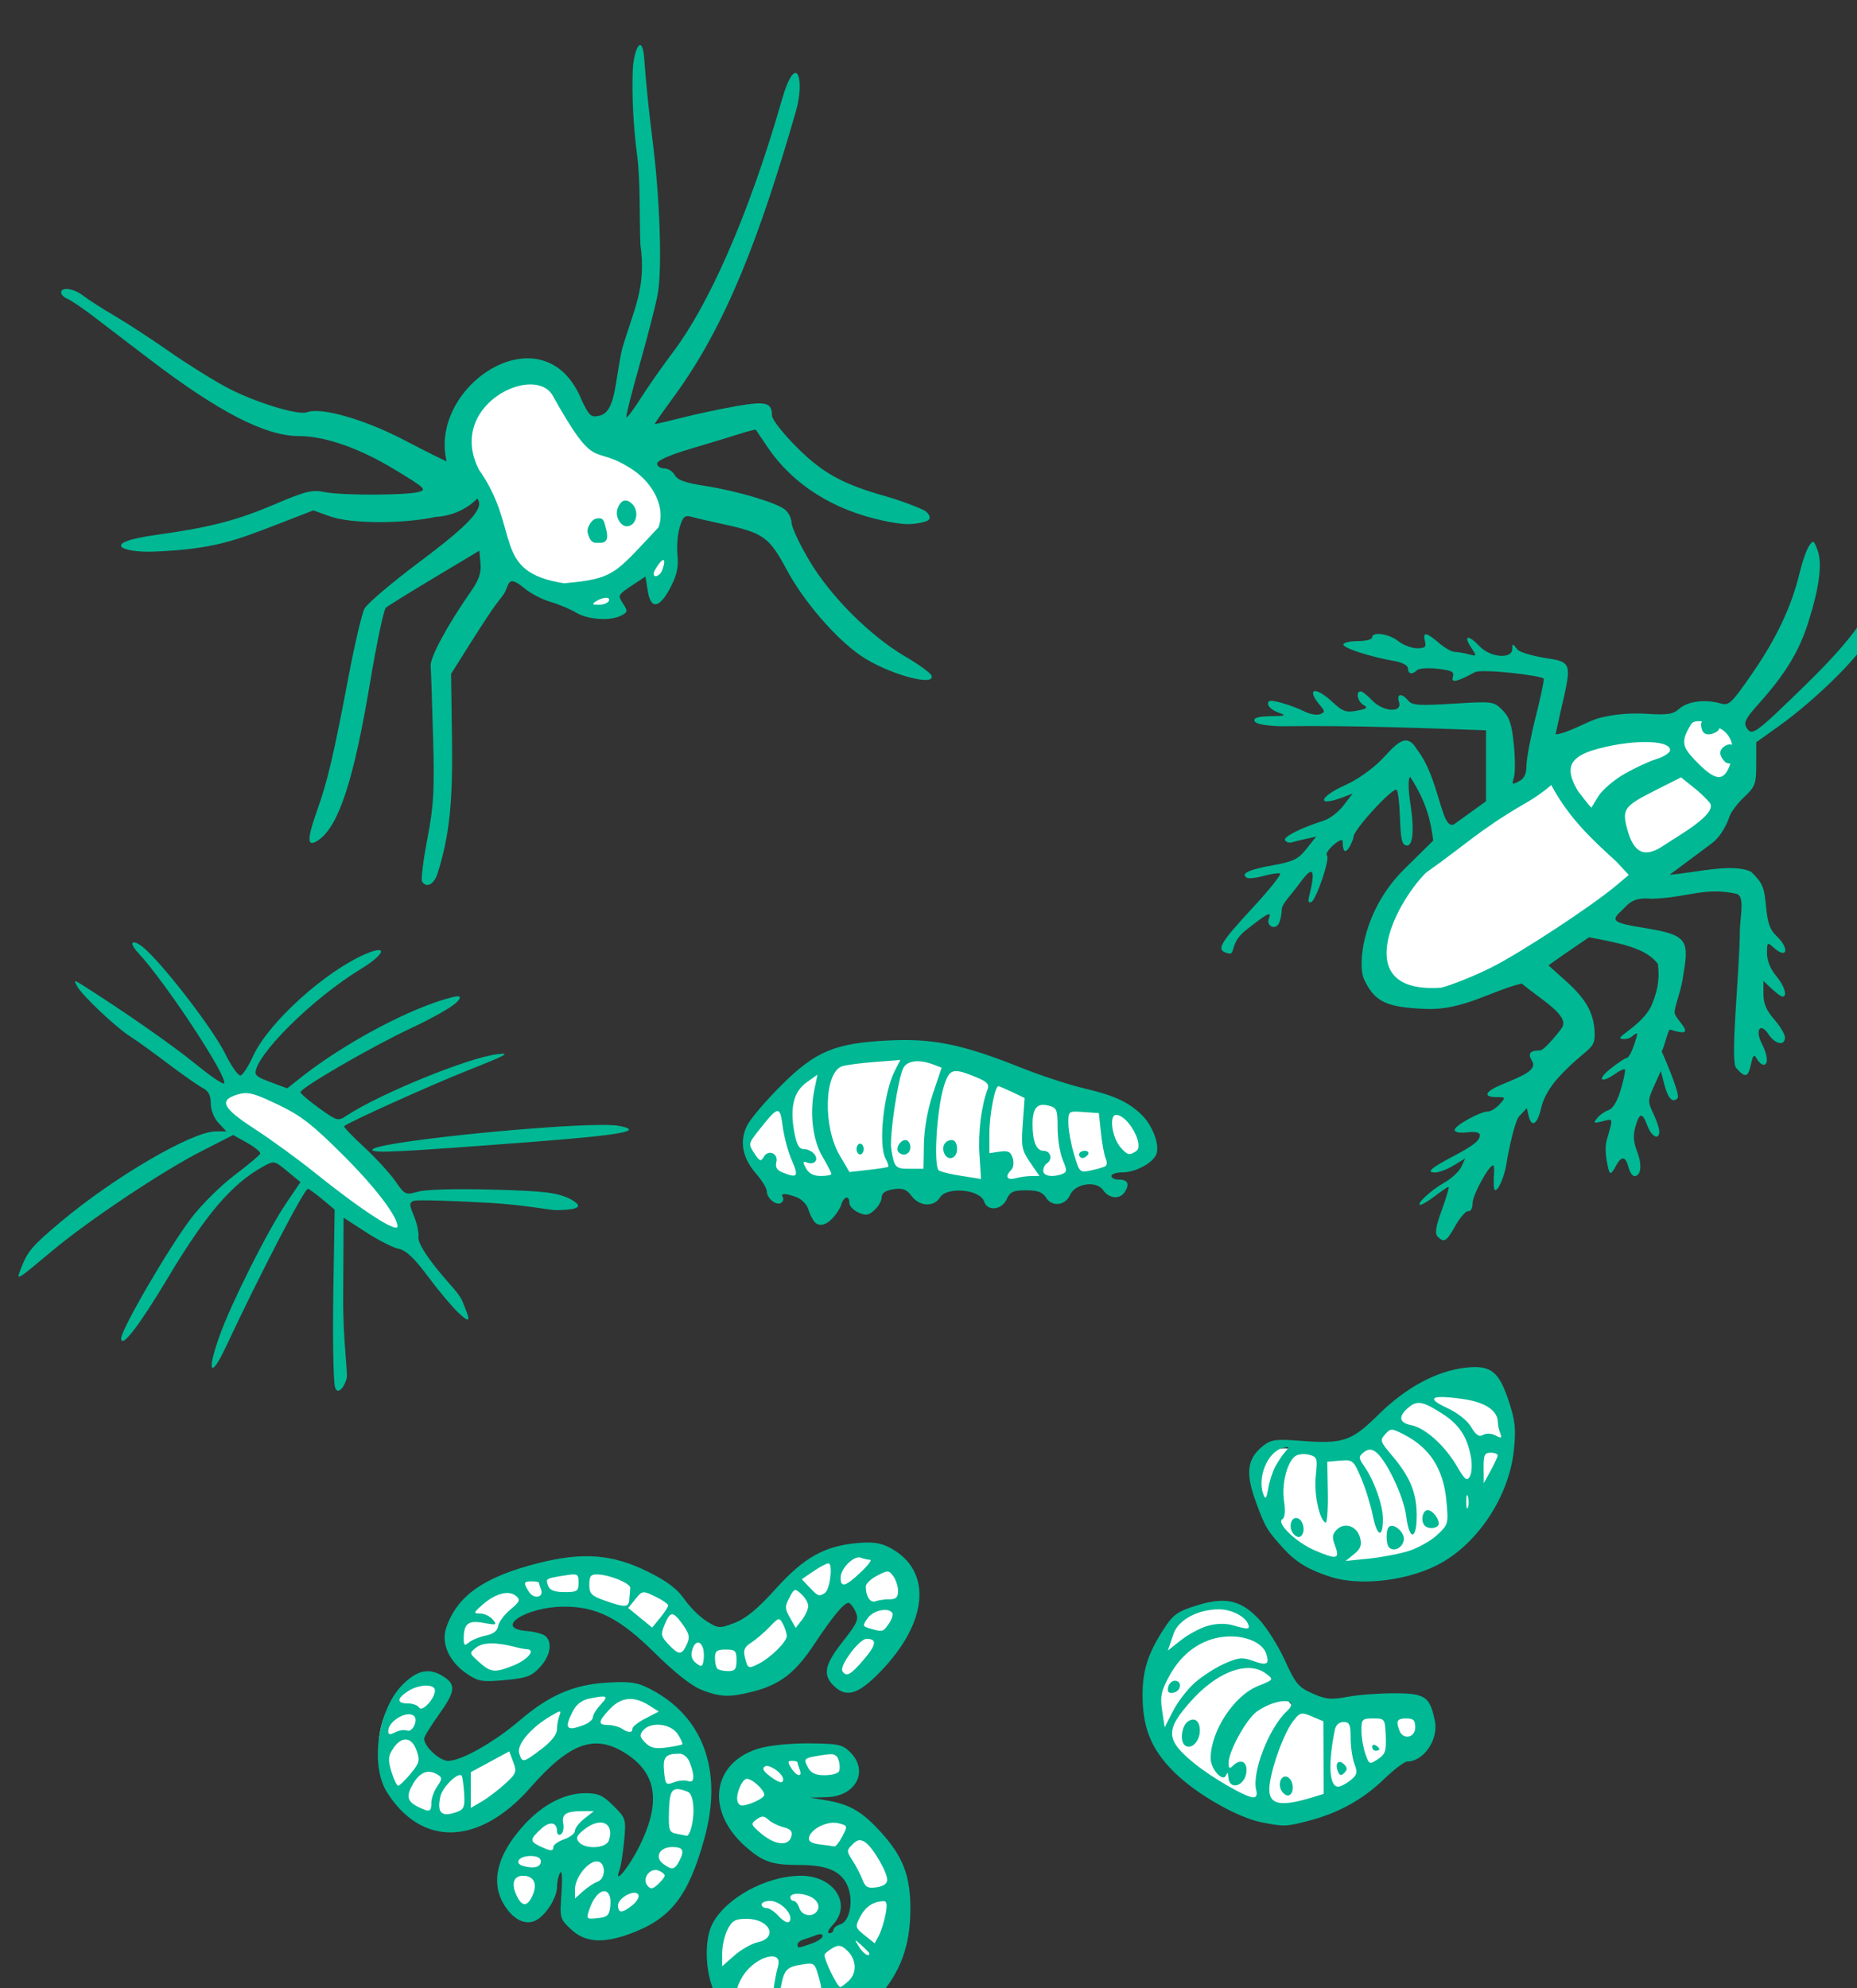 <?xml version="1.0" ?><svg height="339.935mm" viewBox="0 0 317.538 339.935" width="317.538mm" xmlns="http://www.w3.org/2000/svg">
    <rect x="0" y="0" width="317.538" height="339.935" fill="#333333" stroke="none"/>
    <path d="m 7948.198,18724.136 c -9.035,0.07 -19.117,6.224 -31.275,11.986 -21.396,14.929 -14.287,38.391 -2.93,63.473 11.357,25.083 0.07,9.841 18.639,44.992 9.681,18.326 22.782,25.295 38.425,24.381 4.467,4.722 10.056,9.524 15.961,11.906 13.34,5.381 17.004,-1.027 17.004,-1.027 l -2.074,-13.561 20.562,-14.898 6.844,18.101 c 0,0 12.338,-9.206 9.746,-24.197 -0.554,-3.205 -1.4,-6.66 -2.373,-10.111 12.645,-15.753 -1.606,-27.056 -10.929,-43.789 -11.849,-21.267 -40.395,-19.135 -55.426,-48.75 -7.046,-13.881 -14.203,-18.565 -22.174,-18.506 z m 764.1,221.978 c -8.322,-0.159 -30.547,10.757 -69.268,10.27 -30.896,-0.388 -38.162,28.879 -38.162,28.879 0,0 -27.733,23.412 -59.207,43.842 -31.474,20.43 -40.064,33.295 -53.684,63.83 -6.504,22.914 3.191,21.7 12.639,32.908 9.449,11.209 41.107,5.134 69.637,-6.627 28.529,-11.761 109.945,-73.326 128.597,-86.578 18.651,-13.252 27.424,-39.866 30.737,-52.953 3.313,-13.086 -7.147,-33.3 -21.289,-33.571 z m -534.977,218.987 c -1.993,0.03 -3.968,0.127 -5.924,0.301 -31.291,2.772 -56.341,19.916 -78.066,45.961 0,0 -11.837,15.54 2.025,30.933 13.863,15.394 51.721,8.682 80.094,5.545 28.373,-3.137 62.256,11.892 124.271,0.438 62.015,-11.454 52.856,-15.248 43.371,-32.174 -9.484,-16.926 -44.829,-24.074 -74.418,-30.494 -27.739,-6.02 -61.463,-20.952 -91.353,-20.51 z m -412.664,24.818 c -5.698,-0.16 -10.999,1.143 -16.572,4.149 -7.303,9.191 3.68,16.553 17.627,25.201 13.947,8.648 51.615,39.584 67.648,50.357 16.034,10.773 28.773,18.975 32.781,15.565 4.009,-3.409 0.604,-17.84 -9.883,-32.616 -10.488,-14.776 -48.321,-47.241 -66.222,-55.296 -10.069,-4.531 -18.053,-7.154 -25.379,-7.36 z m 785.426,187.492 c -13.877,-0.183 -29.439,9.411 -43.696,21.348 -16.294,13.643 -21.563,25.242 -51.314,24.221 -23.347,-3.94 -41.505,-7.514 -34.695,29.621 6.809,37.134 55.366,49.973 92.17,45.886 36.804,-4.084 64.124,-50.702 66.556,-76.31 2.432,-25.607 -7.945,-40.491 -23.185,-44.066 -1.905,-0.446 -3.853,-0.674 -5.836,-0.7 z m -388.528,111.358 c -3.439,0.03 -7.039,0.51 -10.74,1.525 -23.689,6.493 -41.754,27.609 -55.502,43.049 -13.748,15.441 -28.35,11.145 -41.246,1.687 -12.896,-9.459 -23.405,-24.95 -45.959,-33.539 -22.554,-8.589 -58.911,-2.711 -86.976,10.276 -28.064,12.986 -26.872,33.949 -13.522,49.338 13.351,15.39 25.679,8.231 38.291,2.402 12.611,-5.828 13.066,-16.411 -0.228,-19.02 -20.338,0.308 -11.418,-14.365 0.285,-22.392 11.703,-8.027 47.437,0.817 60.674,7.924 13.237,7.107 35.846,32.569 59.138,43.357 23.293,10.788 51.072,-15.595 66.24,-35.892 15.169,-20.298 19.771,-22.445 28.975,-17.946 9.203,4.499 0.341,16.207 -12.498,37.783 -12.839,21.576 7.669,15.798 19.428,6.442 11.76,-9.356 25.224,-37.169 25.679,-50.82 0.383,-11.518 -13.47,-24.347 -32.039,-24.174 z m 230.043,34.138 c -1.953,0.02 -7.972,1.044 -10.009,1.42 -21.726,4.012 -28.292,16.107 -32.346,51.563 -4.053,35.457 26.509,60.991 65.258,76.75 38.749,15.758 70.121,-11.383 89.82,-26.777 19.699,-15.395 25.779,-18.821 22.537,-31.807 -3.243,-12.986 -17.268,-5.471 -56.99,-4.012 -39.722,1.459 -27.077,-5.692 -42.317,-29.33 -6.392,-23.537 -17.081,-38.014 -35.953,-37.807 z m -511.824,45.918 c -10.851,0.46 -31.702,21.678 -27.555,52.303 4.147,30.625 23.294,40.442 44.37,43.049 21.077,2.608 52.607,-36.863 76.865,-52.303 24.258,-15.441 46.585,1.688 55.504,20.196 8.92,18.508 -7.215,57.518 -13.35,66.466 -6.136,8.947 -14.884,7.31 -15.623,0.459 -0.739,-6.851 5.282,-23.928 5.055,-35.84 -0.227,-11.913 -19.771,-15.748 -35.735,-11.453 -15.963,4.295 -31.642,26.076 -36.584,39.727 -4.943,13.651 -1.363,26.893 11.647,30.574 13.009,3.681 12.042,-18.918 16.303,-31.035 4.261,-12.117 11.534,-1.943 11.419,15.9 -0.113,17.844 7.784,28.07 33.917,23.776 26.133,-4.295 46.186,-38.141 51.753,-74.34 5.568,-36.198 -8.976,-55.473 -25.849,-69.328 -16.872,-13.856 -43.515,-9.153 -63.797,-1.791 -20.281,7.363 -50.052,35.278 -64.936,40.34 -14.884,5.061 -16.111,0.915 -21.621,-6.856 -5.511,-7.772 -5.021,-15.487 4.864,-29.496 9.885,-14.009 6.476,-17.434 -6.647,-20.348 z m 255.613,46.844 c -10.564,0.08 -31.245,2.493 -49.779,17.447 -19.77,15.952 5,43.816 20.68,51.127 15.681,7.311 39.767,0.92 49.879,13.293 10.113,12.373 0.227,29.603 -5.625,37.578 -5.851,7.976 -26.758,16.003 -36.643,14.827 -9.885,-1.176 -6.135,-10.174 8.92,-17.69 15.054,-7.515 18.179,-11.248 17.668,-19.377 -0.512,-8.129 -5.795,-10.582 -19.6,-9.304 -13.805,1.278 -46.755,11.042 -54.367,36.964 -7.613,25.921 16.986,42.999 41.926,53.02 24.939,10.021 58.23,-18.765 71.467,-50.822 13.237,-32.056 2.103,-53.683 -8.975,-70.606 -11.078,-16.924 -21.872,-10.429 -46.357,-14.008 -24.485,-3.579 -15.909,-14.112 6.929,-16.72 22.837,-2.608 21.646,-8.179 20.51,-16.973 0,0 -4.886,-8.539 -14.658,-8.744 -0.611,-0.01 -1.271,-0.02 -1.975,-0.01 z" fill="#FFFFFF" transform="translate(-0.737,-70.426) matrix(0.265,0,0,0.265,-2015.199,-4828.413)"/>
    <path d="m 8020.313,18515.295 c -2.02,0.09 -4.387,7.746 -4.729,16.49 -0.612,16.604 0.442,36.628 2.895,55.053 2.119,15.928 1.394,41.217 2.056,57.144 3.924,27.576 -4.078,41.25 -11.871,67.498 -4.881,22.791 -4.195,40.466 -14.574,42.922 -5.295,1.265 -6.517,0.229 -11.227,-9.521 -23.672,-59.825 -99.227,-10.586 -87.384,38.869 -0.697,0 -13.011,-6.134 -27.362,-13.633 -25.591,-13.37 -53.68,-21.415 -62.693,-17.957 -5.827,2.236 -34.798,-6.797 -52.463,-16.356 -9.364,-5.068 -25.95,-15.475 -36.859,-23.127 -10.91,-7.652 -26.503,-17.816 -34.649,-22.589 -8.146,-4.774 -17.34,-10.673 -20.435,-13.108 -6.056,-4.763 -14.272,-5.935 -14.272,-2.037 0,1.316 1.832,3.14 4.072,4.055 2.241,0.914 9.279,5.625 15.639,10.472 6.36,4.846 23.029,17.567 37.045,28.266 44.933,34.299 75.036,49.797 96.713,49.797 16.692,0 38.877,7.736 61.592,21.48 19.841,12.003 21.121,13.21 15.564,14.604 -8.842,2.225 -49.545,2.268 -60.476,0.07 -8.181,-1.643 -12.275,-0.661 -31.768,7.635 -25.224,10.736 -41.858,15.042 -77.32,20.02 -37.22,5.224 -21.271,11.542 -1.326,10.74 38.884,-1.562 52.799,-7.15 81.291,-18.186 l 21.72,-8.414 10.711,3.838 c 13.476,4.83 46.395,5.011 68.274,0.375 17.432,-1.013 26.787,-11.871 26.787,-11.871 4.959,5.976 -4.607,16.458 -37.455,41.043 -17.693,13.243 -33.574,26.729 -35.291,29.973 -1.718,3.246 -6.373,23.055 -10.344,44.019 -9.57,50.516 -13.543,67.433 -20.266,86.297 -6.854,19.236 -6.563,24.291 1.096,18.9 12.94,-9.11 22.549,-38.593 33.107,-101.588 4.249,-25.347 8.823,-47.036 10.165,-48.199 1.343,-1.162 15.471,-9.919 31.398,-19.457 l 28.959,-17.347 0.719,8.216 c 0.536,6.121 -1.034,10.721 -6.164,18.055 -15.09,21.58 -26.407,42.507 -25.991,48.063 0.239,3.184 0.944,23.923 1.565,46.085 0.964,34.409 0.425,43.983 -3.697,65.53 -2.655,13.866 -4.207,26.218 -3.452,27.461 2.835,4.581 7.775,1.984 10.077,-5.299 7.544,-23.858 9.864,-45.507 9.279,-86.609 l -0.6,-42.012 12.446,-19.758 c 6.843,-10.864 14.313,-22.19 16.603,-25.166 l 4.164,-5.412 c 4.959,-6.065 1.811,-15.012 14.311,-4.733 3.768,3.172 11.231,7.051 16.588,8.618 5.358,1.567 12.872,4.718 16.695,7 7.693,4.598 22.179,5.482 29.105,1.775 4.116,-2.204 4.195,-2.839 0.961,-7.773 -3.376,-5.152 -3.145,-5.615 5.524,-11.352 l 9.039,-5.984 1.48,9.279 c 1.972,12.329 7.679,11.323 14.852,-2.623 3.972,-7.721 5.088,-13.018 4.316,-20.43 -0.573,-5.504 0.081,-13.654 1.446,-18.111 2.038,-6.639 3.348,-7.856 7.261,-6.742 2.627,0.747 11.945,2.915 20.705,4.818 26.139,5.675 29.731,8.252 41.123,29.508 10.859,20.259 31.447,44.133 47.692,55.31 16.912,11.636 48.642,20.555 45.681,12.84 -0.642,-1.674 -8.163,-7.134 -16.718,-12.133 -22.651,-13.232 -48.101,-38.575 -61.875,-61.615 -6.364,-10.643 -11.63,-21.818 -11.698,-24.832 -0.07,-3.015 -2.118,-6.942 -4.56,-8.726 -6.285,-4.595 -31.742,-12.035 -51.592,-15.073 -12.372,-1.894 -17.488,-3.739 -19.191,-6.922 -1.278,-2.387 -4.372,-4.339 -6.875,-4.339 -2.504,0 -4.553,-1.399 -4.553,-3.108 0,-1.92 8.201,-5.545 21.428,-9.47 11.786,-3.496 26.035,-7.826 31.666,-9.625 5.632,-1.796 10.415,-3.009 10.629,-2.694 0.215,0.314 3.571,5.288 7.463,11.051 16.404,24.294 42.59,40.886 75.294,47.705 12.461,2.598 18.034,2.75 25.629,0.705 7.527,-1.577 1.698,-6.762 0.5,-7.334 -5.063,-2.599 -16.278,-6.729 -24.927,-9.176 -28.117,-7.958 -40.836,-14.975 -57.713,-31.851 -8.711,-8.712 -15.836,-17.824 -15.836,-20.25 0,-8.406 -3.805,-9.432 -22.805,-6.151 -9.878,1.706 -25.73,5.086 -35.226,7.512 -9.495,2.425 -17.426,4.252 -17.624,4.067 -0.198,-0.188 5.384,-8.158 12.399,-17.713 33.857,-46.123 55.665,-104.117 78.769,-184.293 5.885,-20.419 0.204,-39.668 -9.207,-6.823 -22.246,77.64 -48.475,133.756 -69.949,162.157 -6.744,8.918 -16.121,22.298 -20.838,29.73 -4.717,7.432 -8.971,13.119 -9.453,12.635 -0.482,-0.481 3.225,-15.284 8.238,-32.895 5.013,-17.609 10.345,-38.258 11.846,-45.89 3.191,-16.222 1.558,-63.739 -3.531,-102.576 -1.837,-14.016 -4.083,-36.236 -4.99,-49.381 -0.45,-6.796 -1.537,-9.469 -2.748,-9.416 z m -71.094,218.92 c 6.143,-0.08 11.455,1.985 14.387,6.627 29.424,52.576 24.781,30.334 52.087,48.466 13.998,9.431 21.062,25.298 16.526,37.116 -28.552,30.229 -28.125,33.08 -60.863,36.087 -47.475,-7.294 -27.396,-34.124 -55.01,-73.304 -16.14,-31.495 12.805,-54.723 32.873,-54.992 z m 61.459,74.873 c -0.913,0.04 -1.742,0.432 -2.44,1.119 -1.859,1.832 -4.254,6.246 -1.966,11.078 3.007,6.351 8.11,4.837 10.121,1.92 2.011,-2.918 2.226,-8.036 -0.643,-11.283 -1.793,-2.03 -3.551,-2.908 -5.072,-2.834 z m -17.078,11.463 c -0.502,0.02 -1.073,0.113 -1.723,0.279 -3.44,0.876 -6.003,6.415 -5.445,8.728 1.933,8.015 4.863,6.694 7.529,6.848 6.747,0.39 5.318,-5.715 4.242,-9.605 -0.921,-3.332 -1.092,-6.418 -4.603,-6.25 z m 783.517,15.193 h -0.01 c -0.654,0.02 -1.39,1.03 -2.603,2.869 -1.611,2.443 -4.296,10.174 -5.967,17.182 -5.083,21.327 -14.95,42.3 -30.424,64.668 -13.599,19.662 -15.198,21.174 -20.632,19.574 -9.68,-2.851 -21.179,-1.421 -26.438,3.289 -4.144,3.714 -7.539,4.259 -21.152,3.4 -10.489,-0.663 -21.245,0.279 -30.451,2.67 -7.829,2.035 -20.506,9.998 -28.403,10.594 8.787,-40.955 12.862,-45.692 -1.248,-48.41 -10.233,-1.449 -21.6,-3.996 -23.576,-6.596 -2.887,-3.803 -3.053,-3.799 -3.123,0.04 -0.119,6.549 -14.239,5.376 -20.922,-1.738 -7.176,-7.639 -10.866,-7.424 -5.779,0.338 3.988,6.087 3.975,6.126 -1.473,4.668 -3.02,-0.808 -7.053,-1.482 -8.965,-1.502 -1.911,-0.02 -6.502,-2.644 -10.205,-5.828 -8.136,-6.996 -10.608,-7.314 -8.998,-1.155 0.992,3.791 0.07,4.637 -5.064,4.637 -3.452,0 -8.926,-2.09 -12.166,-4.637 -6.155,-4.843 -16.848,-6.309 -16.848,-2.314 0,1.275 -4.172,2.314 -9.268,2.314 -5.097,0 -9.265,1.013 -9.265,2.252 0,2.295 17.33,7.883 33.012,10.639 5.134,0.904 8.687,2.845 8.687,4.746 0,3.696 2.701,4.189 5.906,1.084 1.211,-1.172 7.18,-1.559 13.264,-0.853 9.482,1.098 10.865,1.902 9.689,5.609 -1.585,4.994 7.613,0.174 14.325,-3.418 4.33,-2.318 42.17,1.977 44.363,4.17 0.472,0.473 -1.833,11.524 -5.121,24.562 -3.288,13.039 -5.979,27.171 -5.979,31.397 0,5.43 -1.423,8.446 -4.851,10.281 -4.364,2.336 -4.693,2.088 -3.26,-2.428 0.876,-2.761 0.852,-12.404 -0.051,-21.427 -1.307,-13.018 -2.829,-17.586 -7.365,-22.121 -5.617,-5.617 -6.164,-5.684 -31.756,-4.108 -22.107,1.361 -26.496,1.053 -29.045,-2.017 -4.225,-5.091 -7.658,-4.498 -5.908,1.017 2.265,7.139 -10.373,6.298 -17.375,-1.156 -2.992,-3.186 -6.298,-5.793 -7.35,-5.793 -3.424,0 -2.015,6.662 1.869,8.836 3.011,1.685 2.129,2.424 -4.335,3.637 -6.949,1.303 -9.2,0.517 -15.614,-5.473 -11.659,-10.893 -17.543,-8.943 -7.709,2.555 2.775,3.246 2.705,3.971 -0.5,5.201 -2.046,0.786 -6.522,-0.01 -9.945,-1.78 -3.423,-1.759 -10.128,-4.276 -14.906,-5.587 -6.894,-1.894 -8.69,-1.746 -8.69,0.709 0,1.703 2.869,4.143 6.373,5.421 5.842,2.134 5.439,2.342 -4.83,2.516 -7.864,0.127 -10.912,1.04 -10.24,3.072 0.62,1.876 6.602,3.077 16.988,3.403 47.883,-0.7 99.818,1.489 132.41,2.617 v 22.873 22.873 l -20.285,14.639 c -8.669,5.643 -9.396,-29.045 -24.162,-47.838 -7.22,-12.796 -14.457,-2.373 -23.051,6.459 -5.619,5.78 -15.765,12.965 -22.55,15.965 -17.882,7.909 -19.827,14.889 -2.295,8.214 l 6.297,-2.396 -5.842,7.607 c -3.214,4.186 -8.853,8.573 -12.524,9.752 -15.25,4.9 -26.615,10.633 -25.302,12.76 0.772,1.251 2.674,1.878 4.226,1.404 1.552,-0.476 5.762,-1.512 9.358,-2.302 l 6.539,-1.436 -6.291,7.883 c -5.409,6.779 -8.512,8.276 -22.168,10.717 -15.226,2.721 -20.557,5.326 -16.291,7.963 1.096,0.678 5.865,0.166 10.599,-1.141 4.734,-1.308 9.584,-2.054 10.774,-1.654 1.189,0.398 -6.499,10.106 -17.088,21.574 -22.62,24.497 -24.48,27.939 -16.188,30.021 4.746,1.192 0.596,-6.609 11.344,-15.054 14.315,-11.247 16.703,-12.433 14.734,-7.301 -1.698,4.425 3.729,7.403 6.247,3.428 1.113,-1.757 2.039,-5.838 2.058,-9.071 0.02,-3.962 5.131,-8.456 11.617,-17.285 5.266,-7.169 9.536,-11.652 8.11,-1.158 -1.104,8.124 -4.459,14.611 -0.694,13.357 3.04,-1.015 12.326,-27.933 10.205,-30.054 -2.275,-2.275 10.034,-12.808 10.075,-9.221 0.171,14.688 7.051,-0.606 7.052,-2.965 0,-4.374 25.176,-31.817 27.737,-30.232 0.905,0.558 1.872,8.035 2.15,16.609 0.515,15.909 1.353,19.338 4.729,19.338 3.725,0 4.599,-10.618 2.166,-26.299 -1.562,-10.069 -1.652,-16.702 -0.254,-18.101 10.517,16.539 13.18,27.928 14.894,41.207 l -18.826,18.562 c -26.253,25.885 -30.451,61.049 -25.719,71.147 6.907,14.737 14.908,17.9 39.846,18.919 23.644,0.968 41.451,-11.34 61.744,-16.421 12.957,10.745 30.815,20.599 26.127,28.367 -1.667,2.668 -11.576,14.82 -14.242,14.82 -6.608,0 -8.142,2.051 -5.131,6.871 3.596,5.76 -6.608,9.762 -19.166,14.955 -11.262,4.658 -12.926,8.289 -3.799,8.289 6.004,0 6.05,0.117 1.957,4.639 -2.306,2.548 -5.631,4.631 -7.396,4.631 -5.064,0 -21.561,9.091 -21.561,11.883 0,1.526 3.229,2.148 8.112,1.578 5.209,-0.609 8.105,0.03 8.105,1.781 0,3.594 -3.919,6.695 -17.613,13.916 -14.13,7.451 -17.186,10.237 -11.229,10.217 2.485,0 7.864,-2.05 11.955,-4.543 l 7.444,-4.537 -2.469,5.41 c -1.356,2.977 -6.317,7.573 -11.031,10.223 -8.662,4.868 -18.74,14.302 -15.278,14.302 1.032,0 5.293,-2.606 9.469,-5.791 4.176,-3.187 8.055,-5.793 8.619,-5.793 0.564,0 -1.384,6.637 -4.328,14.748 -3.991,10.995 -4.682,15.411 -2.721,17.373 4.168,4.168 5.633,3.249 11.543,-7.218 3.058,-5.415 6.788,-9.581 8.285,-9.262 1.518,0.324 2.719,-2.005 2.719,-5.266 0,-5.094 10.442,-24.269 13.215,-24.269 0.559,0 0.83,2.346 0.598,5.213 -0.233,2.865 -0.278,6.77 -0.092,8.681 0.652,6.862 6.584,-4.462 8.242,-15.736 0.903,-6.138 5.188,-26.676 8.006,-29.711 l 5.006,-5.391 1.168,4.946 c 1.9,8.042 5.633,5.684 8.117,-5.129 1.475,-6.423 5.656,-13.683 11.521,-19.994 16.909,-18.194 22.991,-17.087 22.991,-26.76 0,-13.307 -4.947,-22.772 -18.063,-34.564 l -11.781,-10.59 c 8.633,-6.18 17.426,-12.129 26.189,-18.121 19.802,3.823 36.736,6.764 44.487,17.279 0.715,7.491 0.88,14.595 -3.862,25.986 -5.391,12.95 -23.185,20.908 -20.111,22.088 2.091,0.803 5.351,0.175 7.246,-1.398 4.121,-3.421 4.202,-2.835 0.904,6.627 -1.399,4.012 -3.342,7.295 -4.316,7.295 -0.974,0 -5.705,3.13 -10.514,6.951 -8.994,7.146 -6.372,9.876 3.108,3.236 2.914,-2.041 5.702,-3.304 6.197,-2.809 0.495,0.496 -0.676,6.284 -2.605,12.866 -2.216,7.559 -5.086,12.467 -7.791,13.326 -2.355,0.747 -5.681,3.055 -7.389,5.129 -2.776,3.369 -2.41,3.595 3.451,2.135 7.047,-1.754 6.864,-2.689 2.492,12.648 -0.759,2.66 -0.712,8.393 0.104,12.742 1.714,9.133 2.054,10.708 6.15,3.055 3.342,-6.244 6.15,-5.834 7.904,1.156 0.8,3.187 2.509,5.793 3.799,5.793 4.328,0 5.142,-7.15 1.795,-15.775 -2.413,-6.215 -2.722,-10.611 -1.125,-16.084 2.725,-9.337 4.412,-9.463 7.766,-0.576 2.721,7.206 7.66,9.501 7.66,3.556 0,-1.868 -1.736,-7.043 -3.861,-11.5 -3.653,-7.66 -3.628,-8.632 0.496,-17.777 l 4.361,-9.674 2,7.85 c 2.51,9.86 5.442,13.087 8.809,9.72 1.834,-1.834 -6.846,-22.511 -10.305,-30.33 1.636,-1.881 4.126,-14.222 5.447,-13.959 19.993,6.476 2.914,-6.646 2.914,-11.002 0,-3.799 3.614,-12.324 5.098,-20.974 4.396,-25.639 4.507,-28.878 -24.645,-33.573 -19.711,-3.174 -21.824,-4.63 -15.273,-10.545 4.622,-4.171 6.839,-9.626 20.051,-8.271 23.894,-0.836 34.042,-7.727 54.607,-3.258 5.62,1.35 2.61,14 2.27,23.151 -0.04,26.757 -6.501,84.715 -2.383,89.271 5.97,6.608 7.678,6.17 9.572,-2.453 1.333,-6.067 1.99,-6.673 3.778,-3.479 1.189,2.125 3.151,3.864 4.361,3.864 3.203,0 2.697,-6.223 -1.102,-13.573 -4.573,-8.841 -1.027,-14.174 4.16,-6.257 4.346,6.634 10.725,7.931 10.725,2.181 0,-2.06 -3.126,-7.306 -6.949,-11.66 -4.999,-5.693 -6.945,-10.286 -6.945,-16.349 v -8.428 l 5.357,5.037 c 2.949,2.771 6.076,5.037 6.949,5.037 3.456,0 1.287,-6.956 -4.203,-13.48 -3.586,-4.263 -5.791,-9.757 -5.791,-14.434 0,-7.17 0.218,-7.362 4.24,-3.723 8.787,7.951 10.593,0.744 1.867,-7.453 -4.192,-3.939 -5.783,-8.46 -6.761,-19.248 -1.118,-12.329 -2.325,-15.117 -9.594,-22.178 -12.026,-5.804 -35.998,0.65 -52.594,1.928 l 27.075,-20.156 c 6.897,-5.134 10.616,-14.479 11.529,-17.358 0.913,-2.877 5.178,-8.543 9.476,-12.597 7.2,-6.789 7.815,-8.47 7.815,-21.373 v -14 l 14.773,-10.545 c 22.592,-16.121 51.499,-44.401 56.627,-55.395 2.504,-5.369 5.209,-14.451 6.012,-20.185 l 1.463,-10.422 -9.635,16.215 c -6.529,10.992 -18.67,25.031 -37.697,43.586 -32.337,31.532 -34.289,32.944 -37.768,27.373 -2.048,-3.279 -0.634,-6.073 7.809,-15.471 17.044,-18.97 26.023,-33.69 31.949,-52.365 7.272,-22.909 9.235,-38.41 5.949,-46.948 -1.384,-3.599 -2.08,-5.209 -2.92,-5.183 z m -741.756,11.779 c 0.935,0.132 0.756,2.571 -0.828,6.697 -1.415,3.689 -5.606,5.17 -5.468,1.932 0.04,-0.956 1.602,-3.761 3.472,-6.236 1.301,-1.72 2.263,-2.472 2.824,-2.393 z m -36.988,24.371 c 1.685,0 2.57,0.737 1.658,2.211 -0.787,1.274 -3.714,2.289 -6.505,2.279 -4.127,-0.03 -4.425,-0.452 -1.6,-2.279 2.282,-1.474 4.763,-2.211 6.447,-2.211 z m 705.145,79.559 c 0.621,0.01 1.274,0.08 1.937,0.183 -0.756,1.498 -0.654,3.417 0.127,5.526 1.628,4.396 6.894,2.631 9.043,1.371 1.296,-0.759 1.965,-1.651 2.209,-2.582 1.323,0.757 2.399,1.47 3.045,2.004 2.885,2.426 4.447,5.488 5.102,8.736 -2.188,-0.611 -4.174,0.165 -5.965,1.813 -3.049,2.806 -1.49,6.33 1.42,9.23 0.802,0.8 2.102,1.129 3.498,1.055 -0.521,1.543 -1.151,2.993 -1.846,4.291 -3.754,7.014 -8.783,5.868 -18.969,-4.319 -7.709,-7.709 -10.025,-11.132 -8.693,-16.693 0.862,-3.604 3.776,-8.054 4.312,-9.01 1.141,-1.185 2.833,-1.636 4.78,-1.605 z m -34.965,13.471 c 9.664,-0.05 16.396,1.69 16.396,5.228 0,1.686 -3.909,4.26 -8.687,5.725 -4.778,1.463 -14.204,5.843 -20.945,9.734 -6.742,3.89 -14.253,10.358 -16.694,14.369 l -4.437,7.295 c -2.125,-1.903 -6.413,-8.033 -8.608,-10.56 -8.283,-14.008 -6.311,-21.265 8.985,-26.315 11.728,-3.596 24.326,-5.428 33.99,-5.476 z m 23.469,22.806 9.205,7.395 c 5.063,4.069 8.704,8.224 9.205,8.836 5.89,7.2 -20.942,21.826 -29.315,27.543 -12.549,8.571 -19.713,5.33 -23.937,-10.823 -3.296,-12.607 -1.888,-14.456 19.01,-24.98 z m -83.737,4.973 c 11.403,21.132 25.381,34.22 41.776,49.146 l 8.248,8.83 -8.108,6.832 c -15.673,13.206 -61.595,43.349 -80.517,52.848 -10.52,5.282 -25.073,11.151 -32.34,13.045 -59.554,4.284 -30.286,-53.823 -9.906,-74.164 25.388,-17.856 34.042,-27.239 62.937,-44.113 7.578,-4.248 13.285,-8.456 17.91,-12.424 z m -914.408,101.48 c -1.959,-0.142 -1.626,2.242 2.539,6.705 17.786,19.056 58.608,81.139 55.438,84.311 -0.738,0.736 -8.955,-4.88 -18.26,-12.481 -14.423,-11.781 -46.088,-33.902 -71.869,-50.21 -6.921,-4.382 -6.979,-4.384 -4.608,0.05 3.087,5.767 25.045,26.542 34.075,32.237 3.822,2.41 14.768,10.29 24.324,17.511 9.556,7.22 19.721,14.341 22.588,15.817 3.734,1.923 5.211,4.754 5.211,9.982 0,4.306 2.065,9.496 5.037,12.658 l 5.037,5.364 h -6.84 c -15.177,0 -65.363,29.277 -99.916,58.287 -18.886,15.856 -21.596,19.066 -26.088,30.879 -2.803,7.373 -2.756,7.345 19.981,-11.709 23.765,-19.917 71.313,-51.673 96.953,-64.756 l 20.302,-10.361 9.026,5.072 c 4.964,2.79 8.746,5.914 8.404,6.941 -0.342,1.027 -7.864,7.338 -16.715,14.028 -8.85,6.687 -21.395,19.152 -27.877,27.697 -14.654,19.32 -45.252,71.919 -45.125,77.57 0.15,6.658 11.589,-8.157 29.772,-38.562 24.934,-41.695 41.572,-61.179 61.818,-72.393 7.041,-3.901 7.234,-3.863 15.619,3.049 l 8.49,6.998 -9.07,13.359 c -11.865,17.472 -35.328,64.088 -43.023,85.481 -8.622,23.967 -6.049,28.776 3.968,7.416 21.888,-46.674 50.539,-101.876 52.883,-101.916 0.685,0 4.855,3 9.266,6.683 l 8.021,6.698 -0.843,53.175 c -0.464,29.245 -0.01,56.723 1.015,61.061 1.224,5.313 5.456,1.976 7.594,-5.301 0.884,-3.822 -2.399,-23.877 -2.248,-52.199 l 0.273,-51.494 14.479,9.377 c 7.963,5.157 17.45,9.976 21.082,10.711 4.756,0.961 10.028,5.937 18.853,17.793 6.738,9.052 15.543,19.566 19.565,23.363 8.975,8.476 7.518,4.309 2.578,-7.52 -2.104,-5.072 -8.776,-11.291 -15.937,-20.179 -8.486,-10.532 -12.79,-17.912 -12.362,-21.184 0.362,-2.76 -0.932,-8.826 -2.875,-13.476 -3.094,-7.407 -3.111,-8.617 -0.129,-9.762 1.873,-0.717 23.599,-0.151 48.28,1.262 24.681,1.411 39.251,4.853 44.191,4.748 14.438,-0.313 17.632,-2.303 8.221,-7.371 -8.852,-4.072 -16.366,-4.96 -49.807,-5.881 -23.36,-0.643 -42.853,-0.12 -47.914,1.287 -8.312,2.311 -8.694,2.137 -14.875,-6.781 -3.489,-5.035 -12.539,-14.89 -20.111,-21.899 -7.572,-7.012 -13.388,-13.091 -12.924,-13.51 2.955,-2.666 56.615,-26.849 80.765,-36.396 24.622,-9.734 27.254,-11.229 17.573,-9.99 -18.844,2.414 -75.25,25.456 -96.508,39.422 -5.829,3.828 -6.231,3.724 -17.953,-4.698 -6.595,-4.738 -11.99,-9.361 -11.99,-10.273 0,-2.843 46.306,-29.644 71.814,-41.561 13.378,-6.251 26.381,-13.659 28.895,-16.461 0,0 6.05,-5.434 -2.317,-3.412 -26.62,6.513 -70.033,29.564 -98.943,52.537 l -8.035,6.389 -10.766,-3.992 c -6.4,-2.372 -9.666,-3.95 -9.666,-6.063 0.01,-10.999 35.463,-47.104 68.156,-67.072 15.208,-9.288 17.469,-15.672 3.481,-9.828 -26.151,10.927 -63.229,44.368 -73.135,65.961 -2.932,6.392 -6.541,12.086 -8.02,12.654 -1.505,0.576 -5.975,-5.646 -10.152,-14.131 -7.297,-14.822 -36.419,-53.093 -50.666,-66.582 -3.567,-3.377 -6.476,-5.016 -8,-5.127 z m 497.289,63.01 c -3.32,0 -6.73,0.09 -10.283,0.268 -35.101,1.747 -47.368,6.895 -69.777,29.283 -9.69,9.681 -19.425,21.116 -21.633,25.412 -5.224,10.161 -3.205,21.12 5.775,31.348 3.76,4.284 6.836,9.344 6.836,11.25 0,4.523 6.059,9.489 9.203,7.545 1.351,-0.834 1.856,-2.487 1.123,-3.672 -1.704,-2.745 1.719,-2.736 9.016,0.04 3.159,1.2 6.483,4.59 7.385,7.529 0.902,2.94 2.681,6.647 3.955,8.24 5.075,5.705 13.014,-1.779 17.054,-10.019 1.554,-6.192 5.545,-7.707 5.545,-2.108 0,1.94 2.601,4.711 5.782,6.16 4.777,2.177 6.589,1.906 10.425,-1.566 2.554,-2.311 4.643,-6.007 4.643,-8.213 0,-2.736 2.395,-4.393 7.529,-5.209 6.045,-0.961 8.366,-0.101 11.776,4.371 5.187,6.801 14.343,7.269 18.298,0.936 4.504,-7.213 26.018,-5.256 28.508,2.592 2.064,6.501 11.351,5.585 14.549,-1.436 2.217,-4.865 4.225,-5.791 12.555,-5.791 7.509,0 10.642,1.16 12.902,4.779 3.796,6.077 12.401,5.12 15.403,-1.714 3.289,-7.494 16.902,-9.546 21.335,-3.217 4.175,5.962 11.443,6.189 14.51,0.457 2.675,-4.998 1.166,-7.254 -4.855,-7.254 -2.336,0 -4.248,-1.044 -4.248,-2.317 0,-1.275 3.227,-2.318 7.172,-2.318 8.616,0 20.126,-6.353 21.957,-12.119 1.993,-6.279 -2.964,-18.808 -10.071,-25.457 -8.764,-8.197 -17.408,-12.076 -37.592,-16.865 -9.555,-2.267 -27.592,-8.211 -40.084,-13.207 -32.624,-13.051 -51.453,-17.712 -74.693,-17.727 z m -2.885,12.877 -3.5,6.77 c -7.268,14.057 -10.873,47.844 -6.062,56.834 1.377,2.574 2.16,4.964 1.738,5.314 -0.422,0.35 -6.226,1.253 -12.898,2.006 l -12.131,1.369 -6.356,-10.848 c -10.748,-18.34 -9.969,-52.852 1.293,-57.287 2.113,-0.832 11.509,-2.11 20.879,-2.838 z m 11.745,0.797 c 2.776,0.09 5.936,0.755 9.283,2.027 l 5.597,2.129 -5.568,16.604 c -3.497,10.425 -5.679,22.562 -5.865,32.621 l -0.297,16.017 h -8.92 c -9.215,0 -9.885,-0.719 -11.854,-12.74 -1.311,-8.012 4.355,-45.853 7.842,-52.369 1.59,-2.97 5.154,-4.435 9.782,-4.289 z m 24.408,6.383 c 2.929,0.06 7.09,1.551 13.484,4.222 6.179,2.582 7.829,4.396 6.691,7.358 -4.104,10.7 -6.296,28.373 -5.279,42.586 0.622,8.689 1.009,15.665 0.862,15.51 -0.149,-0.16 -5.637,-1.077 -12.198,-2.036 -6.56,-0.961 -13.221,-2.544 -14.801,-3.521 -3.678,-2.272 -1.51,-39.343 3.18,-54.385 2.133,-6.84 3.78,-9.82 8.061,-9.734 z m -89.608,2.248 -1.892,8.955 c -3.32,15.709 -1.345,32.99 5.011,43.834 3.211,5.479 5.838,10.558 5.838,11.287 0,0.729 -3.091,1.324 -6.869,1.324 -4.659,0 -7.727,-1.602 -9.537,-4.984 -2.259,-4.22 -2.104,-4.77 1.004,-3.576 2.018,0.774 4.342,0.32 5.164,-1.01 1.926,-3.115 -2.701,-7.739 -7.777,-7.779 -2.863,-0.02 -4.486,-3.031 -5.955,-11.049 -2.91,-15.877 -0.369,-26.05 7.996,-32.006 z m 116.709,7.476 c 0.534,0 4.563,1.716 8.953,3.809 l 7.983,3.807 -1.197,16.462 c -1.088,14.946 -0.648,17.264 4.767,25.151 l 5.965,8.685 -5.143,0.04 v 0 c -2.829,0.02 -7.487,0.66 -10.354,1.429 -5.55,1.487 -6.873,-1.192 -2.666,-5.398 1.424,-1.424 1.834,-4.793 0.93,-7.641 -1.289,-4.059 -2.984,-4.896 -8.34,-4.109 l -6.721,0.984 0.02,-12.916 c 0.011,-11.919 3.535,-30.297 5.808,-30.297 z m -486.06,4.471 c 4.429,-0.112 9.536,1.841 21.051,7.344 15.084,7.209 22.369,12.874 42.789,33.283 20.335,20.323 34.462,38.914 34.462,45.352 0,4.623 -23.522,-10.649 -53.281,-34.594 -10.83,-8.715 -28.358,-21.464 -38.951,-28.334 -20.919,-13.565 -23.3,-18.63 -10.486,-22.305 1.538,-0.441 2.939,-0.709 4.416,-0.746 z m 514.631,7.574 c 1.053,-0.04 2.243,0.108 3.582,0.444 5.595,1.406 6.041,2.457 6.041,14.289 0,7.024 1.477,16.306 3.283,20.629 2.876,6.884 2.853,8.025 -0.19,9.193 -6.241,2.396 -12.361,1.403 -12.361,-2.006 0,-1.836 1.044,-3.982 2.318,-4.769 3.967,-2.452 2.538,-8.108 -2.046,-8.108 -4.708,0 -7.155,-5.957 -7.155,-17.375 0.01,-8.261 1.964,-12.107 6.528,-12.297 z m -170.995,4.002 c 1.741,0.162 2.395,3.553 3.247,9.99 0.887,6.706 3.572,16.627 5.964,22.041 4.546,10.287 3.572,11.468 -6.213,7.524 -3.462,-1.395 -4.668,-3.417 -3.867,-6.483 1.499,-5.732 -5.25,-8.624 -8.127,-3.484 -1.801,3.219 -2.642,2.893 -6.086,-2.363 -3.911,-5.968 -3.845,-6.288 3.1,-15.057 6.64,-8.383 10.009,-12.351 11.982,-12.168 z m 191.748,0.344 c 1.382,-0.03 3.22,0.104 5.665,0.281 l 9.845,0.713 1.35,12.74 c 0.742,7.007 2.115,14.46 3.053,16.561 0.937,2.101 0.851,4.322 -0.192,4.939 -1.042,0.616 -5.221,1.833 -9.287,2.705 -7.281,1.56 -7.448,1.402 -11.004,-10.57 -1.986,-6.688 -3.611,-15.678 -3.611,-19.98 0,-5.827 0.037,-7.31 4.181,-7.389 z m 26.622,2.15 c 7.696,0 18.588,19.805 12.88,23.422 -4.455,2.823 -5.412,2.601 -9.832,-2.283 -5.651,-6.244 -7.799,-21.139 -3.048,-21.139 z m -333.151,6.473 c -39.509,0.301 -146.767,11.328 -146.767,16.051 0,2.3 16.656,1.476 102.589,-5.08 58.396,-4.453 73.399,-7.215 56.452,-10.395 -2.369,-0.444 -6.63,-0.619 -12.274,-0.576 z m 197.19,9.746 c -3.495,0 -6.589,5.625 -4.334,7.879 3.051,3.052 7.562,1.113 7.562,-3.248 0,-2.547 -1.454,-4.631 -3.228,-4.631 z m 30.006,0 c -4.291,0 -6.699,3.916 -5.049,8.217 2.198,5.728 8.386,3.939 8.386,-2.426 0,-3.498 -1.321,-5.791 -3.337,-5.791 z m -59.211,2.315 c -1.275,0 -2.317,1.564 -2.317,3.476 0,1.911 1.042,3.473 2.317,3.473 1.274,0 2.316,-1.562 2.316,-3.473 0,-1.912 -1.042,-3.476 -2.316,-3.476 z m 144.925,4.634 c -1.986,0 -3.613,1.042 -3.613,2.315 0,1.274 0.983,2.318 2.182,2.318 1.199,0 2.824,-1.044 3.611,-2.318 0.787,-1.273 -0.193,-2.315 -2.18,-2.315 z m 251.016,139.51 c -1.736,0.04 -3.623,0.191 -5.686,0.436 -18.448,2.185 -38.18,12.848 -55.578,30.035 -17.725,17.51 -22.855,19.237 -50.722,17.088 -15.715,-1.212 -18.752,-0.803 -23.834,3.195 -10.323,8.119 -11.615,17.32 -4.996,35.566 6.166,17.002 7.389,19.069 18.406,31.108 7.821,8.546 16.268,13.573 30.236,17.992 20.086,6.352 52.274,2.069 72.201,-9.607 24.285,-14.228 43.034,-43.857 45.916,-72.563 1.363,-13.564 0.783,-18.874 -3.439,-31.562 -5.595,-16.812 -10.349,-21.97 -22.504,-21.688 z m -21.371,19.328 c 3.07,-0.07 7.794,0.339 14.137,1.233 14.587,2.055 22.783,7.478 22.783,15.076 0,1.667 0.679,4.799 1.51,6.963 1.261,3.288 0.776,3.539 -2.956,1.543 -2.62,-1.402 -5.938,-1.564 -8.033,-0.391 -2.652,1.484 -4.637,0.186 -7.736,-5.061 -2.483,-4.203 -8.778,-9.192 -15.568,-12.337 -9.64,-4.467 -10.891,-6.882 -4.137,-7.026 z m -14.055,3.803 c 3.37,0.03 7.541,2.11 14.487,6.516 11.478,7.279 16.6,14.882 19.136,28.4 0.869,4.628 0.571,10.218 -0.662,12.422 -1.917,3.426 -3.147,2.46 -8.494,-6.664 -7.733,-13.195 -20.334,-24.514 -29.281,-26.303 -7.749,-1.551 -8.626,-5.316 -2.524,-10.838 2.58,-2.334 4.717,-3.555 7.338,-3.533 z m -17.318,17.285 c 1.581,0.02 3.723,1.061 7.758,3.131 16.667,8.548 25.425,22.198 27.33,42.592 1.398,14.972 1.27,15.448 -5.92,22.164 -4.042,3.775 -12.268,8.414 -18.281,10.308 -6.014,1.893 -17.657,4.128 -25.875,4.963 l -14.944,1.52 5.447,-4.41 c 4.202,-3.403 5.099,-5.787 3.932,-10.438 -1.907,-7.599 -9.925,-10.488 -15.006,-5.408 -3.061,3.062 -3.257,4.951 -1.101,10.662 3.2,8.481 0.967,8.905 -13.58,2.576 -11.78,-5.125 -24.505,-17.46 -20.541,-19.91 1.692,-1.046 2.085,-5.165 1.111,-11.664 -1.606,-10.711 1.723,-24.481 6.973,-28.84 1.724,-1.429 5.755,-1.941 8.959,-1.138 5.517,1.384 5.757,2.105 4.564,13.666 -1.206,11.689 2.076,27.653 6.211,30.209 1.056,0.652 1.761,-7.936 1.568,-19.081 l -0.351,-20.265 8.351,-0.699 c 8.032,-0.673 8.542,-0.25 13.409,11.06 2.782,6.469 6.2,17.445 7.595,24.391 2.75,13.694 6.553,14.984 6.553,2.224 0,-8.865 -5.541,-24.558 -11.939,-33.82 -3.82,-5.528 -3.875,-6.396 -0.581,-9.131 2.571,-2.133 4.736,-2.334 7.362,-0.678 6.724,4.241 18.531,28.721 20.166,41.809 2.087,16.708 7.086,15.361 6.767,-1.824 -0.258,-13.954 -4.645,-24.113 -16.316,-37.793 -7.218,-8.459 -7.498,-9.382 -4.018,-13.227 1.794,-1.982 2.816,-2.972 4.397,-2.949 z m -67.365,11.221 c 0.899,0.09 0.245,1.009 -1.668,3.207 -1.865,2.14 -4.76,6.499 -6.434,9.683 -1.674,3.185 -3.664,9.441 -4.424,13.901 -1.08,6.342 -1.744,7.182 -3.047,3.863 -4.229,-10.779 2.57,-27.491 12.211,-30.014 1.722,-0.449 2.822,-0.693 3.362,-0.64 z m 131.025,3.625 c 2.548,0 4.588,0.782 4.535,1.738 -0.053,0.956 -2.094,5.386 -4.535,9.844 l -4.439,8.109 -0.098,-9.847 c -0.082,-8.333 0.615,-9.844 4.537,-9.844 z m -15.129,27.314 c 0.158,0.04 0.334,0.403 0.518,1.108 v 0 c 0.586,2.255 0.546,5.382 -0.088,6.949 -0.635,1.568 -1.116,-0.274 -1.069,-4.096 0.033,-2.628 0.29,-4.057 0.637,-3.961 z m -25.494,9.75 c -3.412,0 -4.729,7.157 -1.848,10.039 v 0 c 1.952,1.96 6.498,2.004 8.412,0.09 2.291,-2.291 -2.787,-10.121 -6.564,-10.121 z m -84.656,5.047 c -3.68,-0.347 -5.256,6.249 -2.028,10.139 1.827,2.201 3.762,2.723 5.11,1.375 2.848,-2.848 1.361,-10.122 -2.319,-11.348 -0.263,-0.09 -0.518,-0.143 -0.763,-0.166 z m 61.636,5.065 c -0.79,-0.02 -1.509,0.214 -2.076,0.781 -1.973,1.974 -1.86,11.105 0.162,13.127 3.097,3.096 8.804,0.234 9.52,-4.776 0.582,-4.069 -4.179,-9.034 -7.606,-9.132 z m -337.796,10.767 c -1.943,-0.01 -4.093,0.08 -6.541,0.285 -21.622,1.777 -34.916,9.143 -53.29,29.524 -11.64,12.912 -19.223,19.204 -26.496,21.982 -9.855,3.765 -10.445,3.731 -18.099,-1 -4.352,-2.69 -10.819,-9.083 -14.371,-14.211 -4.707,-6.792 -11.191,-11.658 -23.899,-17.939 -22.531,-11.135 -41.648,-12.61 -70.189,-5.408 -35.24,8.893 -52.551,21.009 -59.592,41.712 -3.475,10.217 1.919,22.112 13.549,29.877 7.267,4.852 9.79,5.259 24.324,3.928 13.979,-1.283 17.094,-2.429 22.586,-8.316 6.761,-7.247 8.285,-16.18 3.445,-20.198 -1.609,-1.337 -7.082,-2.765 -12.162,-3.179 -21.279,-1.733 -0.59,-15.43 23.688,-15.684 21.42,-0.224 36.27,7.268 59.031,29.768 12.812,12.668 23.769,21.344 30.115,23.842 12.313,4.849 18.387,5.041 33.699,1.07 17.243,-4.474 27.008,-12.062 39.223,-30.481 11.923,-17.979 19.096,-26.642 22.063,-26.642 1.079,0 3.114,2.529 4.521,5.617 2.272,4.988 1.361,7.143 -8.156,19.256 -11.746,14.951 -13.122,21.372 -6.084,28.41 8.197,8.197 15.823,5.996 30.092,-8.687 31.063,-31.967 33.951,-65.043 6.972,-79.846 -4.63,-2.546 -8.601,-3.634 -14.429,-3.68 z m -6.243,9.574 c 0.48,-0.01 0.934,0.06 1.35,0.219 1.917,0.737 4.589,1.338 5.937,1.338 1.348,0 -1.418,3.648 -6.146,8.107 -9.808,9.251 -12.9,10.085 -12.9,3.477 0,-5.51 7.119,-13.043 11.759,-13.141 z m -19.611,3.875 c 3.055,0 1.024,16.902 -2.293,19.075 -3.764,2.467 -4.396,2.239 -9.91,-3.582 l -4.998,-5.276 7.457,-5.109 c 4.101,-2.809 8.486,-5.108 9.744,-5.108 z m 38.156,5.266 c 1.381,0.05 2.257,1.042 3.698,3.012 1.685,2.306 3.064,6.597 3.064,9.537 0,4.114 -1.296,5.349 -5.604,5.349 -3.081,0 -7.115,0.58 -8.966,1.291 -3.33,1.279 -6.28,-3.198 -6.28,-9.529 0,-1.773 3.313,-4.937 7.362,-7.031 3.462,-1.79 5.346,-2.68 6.726,-2.629 z m -202.752,1.857 c 3.16,-0.04 3.336,1.297 3.336,5.323 0,5.529 -0.827,6.086 -9.019,6.086 -6.229,0 -9.47,-1.176 -10.479,-3.807 -1.881,-4.9 -1.789,-4.965 9.738,-6.807 2.934,-0.469 4.988,-0.775 6.424,-0.795 z m 15.498,0 c 8.159,0.277 21.454,5.745 21.198,8.719 -0.128,1.478 -0.389,4.772 -0.58,7.32 -0.406,5.4 -2.632,5.512 -15.985,0.784 -8.536,-3.021 -9.846,-4.384 -9.846,-10.243 0,-5.515 0.959,-6.719 5.213,-6.58 z m -42.279,4.457 c 2.548,0 4.635,0.436 4.635,0.969 0,0.533 0.58,2.484 1.291,4.334 1.98,5.161 -4.734,6.402 -7.828,1.447 -3.706,-5.934 -3.477,-6.75 1.902,-6.75 z m 170.014,5.639 c 0.927,0 2.04,0.938 3.91,2.631 2.45,2.217 4.432,5.694 4.404,7.727 -0.028,2.033 -1.853,6.023 -4.054,8.869 l -4.002,5.175 -3.735,-6.543 c -3.294,-5.771 -3.34,-7.29 -0.4,-12.902 1.798,-3.431 2.684,-4.962 3.877,-4.957 z m -97.545,1.451 c 1.553,0.07 3.61,1.035 7.219,2.756 4.588,2.189 8.307,4.778 8.261,5.754 -0.045,0.977 -2.391,4.577 -5.213,8.002 l -5.129,6.227 -7.714,-6.319 -7.717,-6.32 4.584,-5.66 c 2.549,-3.149 3.712,-4.532 5.709,-4.44 z m -88.151,0.436 c 2.092,0.04 3.926,0.635 5.364,1.828 3.07,2.549 2.604,3.695 -3.645,8.947 -3.941,3.314 -7.46,8.087 -7.818,10.606 -0.435,3.052 -3.088,5.08 -7.953,6.076 -4.016,0.821 -8.872,2.794 -10.791,4.387 -2.942,2.442 -3.482,2.036 -3.453,-2.598 0.061,-9.547 2.994,-11.8 12.945,-9.936 8.227,1.54 8.746,1.352 5.848,-2.148 -1.749,-2.111 -5.399,-3.872 -8.11,-3.912 -4.62,-0.07 -4.522,-0.432 1.553,-5.776 5.611,-4.937 11.459,-7.558 16.06,-7.474 z m 460.76,5.019 c -4.824,0.06 -10.261,1.156 -16.74,3.209 -11.995,3.8 -14.676,5.785 -20.904,15.471 -9.754,15.167 -13.254,25.94 -13.373,41.17 -0.173,21.885 5.466,35.914 20.375,50.684 14.259,14.129 40.717,29.299 56.535,32.419 14.366,2.832 15.705,2.791 30.263,-1.001 19.217,-5.004 34.897,-13.658 48.481,-26.752 6.558,-6.32 13.357,-11.493 15.109,-11.493 10.64,0 20.35,-14.263 17.858,-26.23 -3.288,-15.789 -6.239,-17.785 -26.297,-17.785 -9.99,0 -23.639,1.039 -30.33,2.306 -10.325,1.958 -13.704,1.629 -22.322,-2.183 -9.067,-4.01 -10.993,-6.327 -17.928,-21.547 -4.274,-9.379 -11.843,-21.332 -16.819,-26.563 -7.724,-8.119 -14.698,-11.812 -23.908,-11.705 z m -1.57,5.516 c 7.842,0 16.78,4.596 18.646,9.461 1.378,3.587 0.168,3.696 -9.671,0.875 -4.783,-1.371 -10.611,-1.276 -16.202,0.266 -4.802,1.325 -12.594,5.469 -17.316,9.207 l -8.586,6.794 3.674,-10.781 c 3.046,-8.939 15.439,-15.822 29.455,-15.822 z m -216.063,0.394 c 2.284,-0.06 4.242,0.563 5.141,2.018 0.659,1.067 -0.38,4.193 -2.311,6.949 -3.733,5.331 -3.871,5.367 -11.986,3.043 -4.964,-1.421 -5.055,-1.804 -1.605,-6.72 2.242,-3.195 6.955,-5.189 10.761,-5.29 z m -136.898,2.831 c 1.688,0.01 3.712,2.243 6.883,6.697 4.209,5.911 4.64,8.095 2.523,12.742 -3.21,7.049 -5.143,7.034 -11.836,-0.09 -4.83,-5.141 -5.069,-6.393 -2.439,-12.742 1.828,-4.416 3.181,-6.62 4.869,-6.607 z m 68.908,3.179 c 0.897,0.07 1.537,1.147 2.572,3.08 1.349,2.52 2.454,6.021 2.454,7.778 0,3.63 -10.231,13.784 -17.803,17.675 -6.981,3.586 -7.385,3.427 -9.156,-3.632 -1.258,-5.011 -0.473,-6.934 4.009,-9.817 3.066,-1.97 8.38,-6.509 11.809,-10.084 3.385,-3.529 4.962,-5.093 6.115,-5 z m 292.211,11.076 c 10.92,0.201 20.163,4.743 22.264,11.364 2.142,6.748 0.338,7.657 -8.697,4.39 -6.756,-2.444 -9.274,-2.199 -18.245,1.77 -5.724,2.533 -14.327,8.046 -19.117,12.25 -4.79,4.206 -11.146,12.438 -14.125,18.289 l -5.416,10.643 -1.631,-10.834 c -1.394,-9.259 -0.709,-12.532 4.713,-22.493 8.026,-14.748 20.745,-23.774 35.487,-25.191 1.612,-0.155 3.207,-0.216 4.767,-0.188 z m -235.779,1.575 c 7.034,-0.09 6.508,3.748 -1.852,13.515 -8.448,9.87 -11.158,11.315 -13.654,7.276 -2.081,-3.368 10.87,-20.741 15.506,-20.791 z m -108.676,2.392 c 1.133,-0.01 2.255,1.021 3.084,3.182 0.698,1.819 0.927,5.52 0.508,8.228 -0.66,4.264 -1.303,4.522 -4.781,1.907 -2.678,-2.012 -3.554,-4.755 -2.625,-8.229 0.886,-3.318 2.358,-5.07 3.814,-5.088 z m -133.434,0.547 c 4.251,-0.04 9.521,0.758 15.799,2.397 2.548,0.666 5.905,1.284 7.457,1.388 5.604,0.351 0.093,6.845 -8.842,10.42 -12.207,4.884 -14.612,4.653 -22.23,-2.142 -6.419,-5.723 -6.443,-5.84 -1.867,-9.418 2.202,-1.722 5.433,-2.604 9.683,-2.645 z m 151.321,3.961 c 6.177,0 6.949,0.772 6.949,6.951 0,5.735 -0.943,6.947 -5.404,6.947 -2.973,0 -6.102,-0.692 -6.952,-1.542 -0.849,-0.849 -1.542,-3.978 -1.542,-6.95 0,-4.462 1.212,-5.406 6.949,-5.406 z m 337.259,11.902 c 4.282,0.02 8.148,1.195 11.356,3.621 5.11,3.866 5.083,3.91 -5.123,7.975 -15.5,6.174 -30.564,29.131 -30.602,46.637 -0.015,7.055 8.02,15.844 9.989,10.924 0.816,-2.04 1.275,-1.751 1.398,0.88 0.463,9.909 11.766,5.875 11.766,-4.201 0,-5.916 -4.287,-7.242 -8.803,-2.726 -2.162,2.161 -2.779,1.747 -2.779,-1.864 0,-7.523 11.462,-28.316 18.293,-33.179 12.484,-8.884 28.781,-8.992 19.259,-0.123 -11.533,10.745 -22.67,39.531 -19.695,50.908 v 0 c 0.782,2.989 0.084,4.646 -1.951,4.606 -4.853,-0.06 -26.855,-12.78 -38.199,-22.075 -18.436,-15.107 -18.708,-21.393 -1.741,-40.265 12.248,-13.623 25.892,-21.156 36.832,-21.112 z m -530.066,2.071 c -5.049,0.155 -10.054,3.014 -15.758,8.716 -15.793,15.795 -21.066,51.603 -10.174,69.102 22.322,35.86 59.753,34.776 92.635,-2.678 25.994,-29.606 42.143,-35.103 62.709,-21.351 19.085,12.759 21.49,31.515 7.606,59.301 -6.88,13.767 -16.616,25.467 -12.846,15.437 0.952,-2.533 2.336,-11.092 3.076,-19.019 1.321,-14.142 1.191,-14.567 -6.857,-22.614 -6.84,-6.841 -9.851,-8.203 -18.127,-8.203 -13.653,0 -27.889,7.485 -40.127,21.096 -18.707,20.805 -21.923,40.15 -9.188,55.285 6.237,7.412 13.764,8.98 19.77,4.121 6.119,-4.95 11.205,-14.093 11.242,-20.207 0.02,-3.22 0.931,-7.267 2.025,-8.994 1.158,-1.826 1.5,3.715 0.817,13.264 -1.154,16.13 -1.05,16.516 6.328,23.408 8.872,8.288 20.265,9.154 37.598,2.857 26.566,-9.651 37.966,-24.187 48.318,-61.605 12.131,-43.851 -0.732,-78.981 -35.395,-96.664 -8.041,-4.103 -12.559,-4.752 -27.201,-3.905 -21.77,1.261 -37.626,8.125 -56.849,24.61 -16.165,13.863 -37.486,25.884 -45.909,25.885 -5.563,0 -15.482,-9.219 -15.482,-14.389 0,-1.201 4.171,-8.006 9.268,-15.123 10.761,-15.029 11.409,-19.517 3.556,-24.662 -3.511,-2.301 -6.788,-3.534 -10.025,-3.664 -0.337,-0.01 -0.673,-0.01 -1.01,0 z m 482.549,6.14 c -1.894,0 -3.812,1.92 -4.264,4.266 -0.596,3.096 0.348,4.038 3.444,3.439 5.069,-0.973 5.786,-7.705 0.82,-7.705 z m -483.465,3.141 c 3.481,-0.104 6.078,0.921 6.078,3.129 0,5.23 -8.259,14.188 -10.193,11.058 -0.915,-1.48 -4.209,-2.691 -7.319,-2.691 -7.231,0 -7.21,-3.082 0.055,-7.844 3.533,-2.314 7.898,-3.548 11.379,-3.652 z m 114.66,7.037 c 2.633,0.08 1.737,1.617 -1.615,5.186 -2.77,2.948 -5.037,6.623 -5.037,8.166 0,1.542 -2.673,3.82 -5.942,5.064 -11.233,4.271 -12.775,2.23 -6.9,-9.131 2.229,-4.309 5.867,-7.022 10.715,-7.992 4.35,-0.871 7.2,-1.343 8.779,-1.293 z m 17.674,1.594 c 3.856,0.07 7.995,1.586 12.568,4.525 l 5.62,3.613 -8.516,4.368 c -4.683,2.403 -8.516,5.386 -8.516,6.631 0,2.848 -2.487,2.827 -6.949,-0.06 -1.911,-1.235 -5.821,-2.271 -8.687,-2.281 -6.71,-0.05 -6.57,-2.095 0.673,-9.907 4.357,-4.698 8.849,-6.985 13.807,-6.892 z m -45.801,8.092 c 0.794,-0.05 0.562,0.867 -0.146,2.711 -0.849,2.212 -1.577,6.282 -1.617,9.044 -0.045,3.166 -3.769,7.81 -10.071,12.555 -11.809,8.889 -12.253,8.972 -14.256,2.664 -1.75,-5.515 7.419,-16.433 20.082,-23.912 3.395,-2.005 5.215,-3.015 6.008,-3.062 z m 479.127,1.343 c 1.478,-0.1 3.319,0.585 6.332,1.852 l 7.356,3.092 0.111,23.422 0.113,23.421 -6.949,2.141 c -23.146,7.128 -30.108,4.639 -27.689,-9.898 2.19,-13.168 9.539,-32.351 15.103,-39.424 2.423,-3.081 3.723,-4.483 5.623,-4.606 z m -576.681,0.442 c 1.496,-0.05 2.807,0.317 3.718,1.228 2.656,2.657 -1.145,10.548 -4.466,9.274 -1.836,-0.706 -5.347,-0.208 -7.803,1.107 -3.407,1.822 -4.465,1.632 -4.465,-0.808 0,-5.115 7.673,-10.622 13.016,-10.801 z m 622.523,2.676 c 7.49,0 7.61,0.171 8.096,11.324 0.422,9.699 -0.308,11.847 -5.088,14.98 -5.411,3.544 -5.656,3.438 -8.096,-3.56 -1.384,-3.971 -2.517,-10.712 -2.517,-14.981 0,-7.23 0.523,-7.763 7.605,-7.763 z m 21.352,0 c 4.633,0 5.793,1.158 5.793,5.793 0,6.663 -7.811,8.293 -10.178,2.125 -2.438,-6.354 -1.572,-7.918 4.385,-7.918 z m -137.561,0.714 c -1.161,0 -2.479,0.545 -3.853,1.686 -3.462,2.874 -4.585,11.833 -1.829,14.588 3.893,3.894 10.039,-1.744 10.039,-9.207 0,-4.492 -1.802,-7.076 -4.357,-7.067 z m 97.065,1.602 c 3.884,0 4.589,1.576 4.589,10.273 0,5.65 1.111,13.197 2.469,16.768 2.121,5.577 1.757,7.068 -2.574,10.576 -2.773,2.245 -6.376,4.082 -8.008,4.082 -5.692,0 -6.544,-14.666 -2.121,-36.486 0.668,-3.296 2.742,-5.213 5.645,-5.213 z m -442.319,1.742 c 4.943,0.07 10.154,2.178 12.67,6.018 2.113,3.225 3.44,6.205 2.949,6.625 -0.491,0.421 -5.063,1.35 -10.16,2.064 -7.184,1.006 -10.253,0.31 -13.658,-3.092 -3.617,-3.611 -3.873,-5.007 -1.453,-7.923 2.126,-2.562 5.808,-3.745 9.652,-3.692 z m -163.006,9.535 c 2.917,-0.03 5.556,2.364 7.213,7.117 2.246,6.441 1.827,8.077 -3.826,14.893 -3.492,4.21 -7.09,7.732 -7.994,7.822 -0.905,0.09 -2.879,-3.955 -4.389,-8.994 -2.33,-7.776 -2.163,-10.051 1.117,-15.058 2.517,-3.842 5.306,-5.754 7.879,-5.78 z m 260.912,2.496 c -11.713,-0.12 -25.667,1.237 -32.279,3.133 -30.851,8.857 -35.369,40.461 -9.082,63.541 11.226,9.856 16.943,11.789 34.895,11.789 17.816,0 26.928,4.048 30.947,13.752 3.862,9.322 1.342,22.592 -4.652,24.494 -2.505,0.797 -4.553,2.42 -4.553,3.608 0,1.187 -1.225,2.16 -2.721,2.16 -1.496,0 -0.454,-2.413 2.316,-5.361 12.638,-13.451 0.815,-31.704 -20.537,-31.704 -22.225,0 -48.43,14.229 -57.158,31.038 -5.246,10.104 -4.779,30.311 1,43.343 5.355,12.077 15.493,20.706 30.768,26.188 23.883,8.569 56.09,-0.942 75.215,-22.211 14.323,-15.932 20.654,-33.114 20.765,-56.352 0.106,-22.153 -4.747,-34.654 -19.785,-50.968 -11.602,-12.588 -19.599,-17.176 -34.271,-19.657 l -10.651,-1.802 10.569,-0.272 c 19.006,-0.489 27.568,-16.787 15.277,-29.078 -4.841,-4.842 -7.663,-5.454 -26.063,-5.641 z m 363.926,0.907 c -0.616,0.06 -1.023,0.556 -1.023,1.398 0,1.351 1.042,2.455 2.316,2.455 1.274,0 2.317,-0.459 2.317,-1.021 0,-0.562 -1.043,-1.668 -2.317,-2.455 -0.478,-0.296 -0.923,-0.414 -1.293,-0.377 z m -557.847,4.257 2.593,6.872 c 2.393,6.34 1.984,7.429 -5.277,14.066 -4.328,3.956 -11.07,9.077 -14.982,11.377 l -7.114,4.185 v -11.539 -11.541 l 12.389,-6.709 z m 109.83,1.491 c 2.7,0 5.404,2.378 6.759,5.941 3.333,8.768 2.854,13.316 -1.236,11.746 -1.922,-0.737 -5.987,-0.393 -9.035,0.766 -5.193,1.974 -5.597,1.536 -6.408,-6.967 -0.897,-9.404 0.9,-11.486 9.92,-11.486 z m 97.677,0.332 c 3.207,-0.02 4.144,1.088 5.077,4.021 0.849,2.68 0.896,5.923 0.101,7.209 -0.795,1.286 -4.994,2.336 -9.334,2.336 -5.627,0 -8.632,-1.385 -10.476,-4.832 -3.215,-6.005 -3.007,-6.198 8.642,-8.062 2.608,-0.417 4.533,-0.661 5.99,-0.672 z m -24.97,4.301 c 1.922,0 3.494,0.437 3.494,0.97 0,0.531 0.633,2.616 1.406,4.631 2.014,5.249 -2.068,4.53 -5.502,-0.967 -2.413,-3.865 -2.313,-4.635 0.602,-4.634 z m 353.32,0.687 c -1.79,-0.03 -2.601,2.295 -1.252,5.813 1.159,3.02 2.164,3.32 4.225,1.259 2.06,-2.06 2.052,-3.355 -0.038,-5.445 -1.105,-1.106 -2.122,-1.611 -2.935,-1.627 z m -369.543,2.605 c 3.579,0.122 10.449,5.416 10.449,8.649 0,3.037 -2.963,2.247 -9.002,-2.397 -3.875,-2.98 -4.697,-4.762 -2.75,-5.966 0.348,-0.215 0.792,-0.303 1.303,-0.286 z m -217.934,3.782 c 1.824,0.06 3.735,0.719 5.719,1.976 2.685,1.699 2.591,2.904 -0.58,7.43 -2.081,2.969 -3.781,7.774 -3.781,10.676 0,5.815 -1.066,6.127 -8.553,2.51 -7.228,-3.492 -7.914,-7.183 -2.877,-15.465 2.753,-4.527 5.87,-6.904 9.297,-7.116 0.257,-0.01 0.515,-0.02 0.775,-0.01 z m 20.051,2.082 c 0.345,0.03 0.635,0.146 0.86,0.375 0.481,0.492 1.202,5.49 1.603,11.107 0.6,8.411 -0.078,10.526 -3.844,11.998 -10.528,4.114 -13.889,1.306 -11.492,-9.605 1.215,-5.535 9.543,-14.127 12.873,-13.875 z m 532.61,0.947 c -3.68,-0.347 -5.256,6.248 -2.028,10.137 1.827,2.202 3.762,2.724 5.11,1.375 2.847,-2.847 1.361,-10.123 -2.319,-11.348 -0.263,-0.09 -0.518,-0.141 -0.763,-0.164 z m -347.749,1.48 c 4.004,0 12.623,8.522 11.104,10.979 -0.838,1.355 -4.7,3.571 -8.582,4.924 -5.757,2.008 -7.309,1.808 -8.416,-1.078 -1.554,-4.05 2.73,-14.825 5.894,-14.825 z m -44.546,6.647 c 1.633,0.05 3.734,0.671 6.439,1.709 3.811,1.463 4.924,13.343 2.203,23.496 -0.768,2.868 -2.056,5.07 -2.863,4.897 -0.807,-0.174 -3.798,-0.764 -6.645,-1.313 -4.717,-0.911 -5.142,-2.216 -4.796,-14.742 0.27,-9.82 1.212,-13.763 4.99,-14.035 0.214,-0.02 0.438,-0.02 0.672,-0.01 z m -61.209,14.203 h 7.072 l -6.104,4.801 c -3.357,2.641 -6.103,6.186 -6.103,7.879 0,1.695 -3.129,4.173 -6.951,5.504 -3.823,1.333 -6.95,3.52 -6.95,4.861 0,2.971 -1.893,2.886 -8.687,-0.391 -6.57,-3.169 -6.523,-4.398 0.408,-10.91 5.783,-5.434 10.596,-4.857 10.596,1.27 0,1.92 1.13,2.776 2.535,1.91 1.394,-0.863 2.07,-4 1.502,-6.971 -1.159,-6.066 1.852,-7.953 12.682,-7.953 z m 116.066,3.545 c 1.139,0.03 2.223,0.725 3.732,2.084 2.001,1.802 6.385,3.963 9.743,4.799 4.583,1.144 5.816,2.631 4.943,5.971 -1.676,6.408 -10.484,5.601 -19.236,-1.764 -6.892,-5.798 -7.107,-6.417 -3.235,-9.246 1.722,-1.26 2.914,-1.879 4.053,-1.844 z m -104.557,3.84 c 4.881,0.13 7.521,4.348 5.26,11.473 -1.666,5.25 -15.298,6.001 -19.392,1.07 -2.129,-2.565 -1.401,-4.252 3.503,-8.108 3.966,-3.12 7.701,-4.513 10.629,-4.435 z m 150.575,0.1 c 0.96,0.01 1.886,0.118 2.75,0.334 6.022,1.511 6.078,1.696 2.589,8.442 -1.961,3.794 -4.321,6.731 -5.244,6.527 -0.923,-0.204 -5.128,-0.795 -9.345,-1.314 -5.299,-0.654 -7.448,-2.021 -6.952,-4.422 1.027,-4.964 9.476,-9.637 16.202,-9.567 z m 16.804,11.282 c 0.942,0.06 1.928,0.456 3.086,1.177 4.847,3.021 14.343,19.103 14.397,24.379 0.024,2.444 -2.404,4.151 -6.83,4.801 -5.695,0.835 -7.258,0 -9.155,-4.951 -1.258,-3.275 -4.135,-8.811 -6.394,-12.301 -3.907,-6.035 -3.911,-6.545 -0.069,-10.387 1.945,-1.944 3.396,-2.811 4.965,-2.718 z m -121.228,4.4 c 7.14,0 8.156,2.221 4.304,9.418 -2.815,5.26 -4.555,5.525 -10.027,1.524 -5.956,-4.355 -2.511,-10.942 5.723,-10.942 z m -91.561,5.789 c 4.434,0 6.758,1.186 6.758,3.444 0,3.678 -4.329,4.871 -11.133,3.07 -6.444,-1.709 -3.216,-6.514 4.375,-6.514 z m 42.832,3.475 c 5.895,0 6.243,11.103 0.412,13.16 -2.229,0.787 -6.4,3.542 -9.267,6.123 l -5.211,4.689 v -5.88 c 0,-7.49 8.241,-18.092 14.066,-18.092 z m 37.834,5.547 c 0.662,0 1.342,0.106 2.022,0.367 2.196,0.843 3.992,2.303 3.992,3.244 0,0.94 -1.935,3.461 -4.301,5.602 -3.586,3.244 -4.734,3.369 -6.91,0.746 -3.215,-3.872 0.562,-9.908 5.197,-9.959 z m -85.42,3.722 c 7.088,0 9.559,5.239 6.075,12.887 -3.101,6.804 -6.311,7.196 -9.54,1.164 -4.415,-8.251 -2.986,-14.051 3.465,-14.051 z m 52.657,9.967 c 2.606,0.182 4.378,3.473 3.63,10.02 -0.64,5.605 -1.935,6.765 -8.218,7.373 -7.355,0.711 -7.423,0.624 -5.032,-6.237 2.64,-7.572 6.665,-11.362 9.62,-11.156 z m 18.759,1.031 c 1.333,-0.09 2.436,0.25 3.01,1.178 0.841,1.36 -0.836,4.389 -3.728,6.731 -6.593,5.339 -9.384,5.4 -9.362,0.205 0.017,-3.706 6.081,-7.843 10.08,-8.114 z m 105.582,0.645 c 3.305,-0.06 7.696,1.016 10.508,3.072 2.629,1.922 3.727,4.616 2.832,6.949 -2.045,5.329 -10.256,4.769 -12.031,-0.822 -0.809,-2.549 -2.443,-4.635 -3.631,-4.635 -1.188,0 -2.16,-1.041 -2.16,-2.314 0,-1.479 1.912,-2.206 4.482,-2.25 z m -17.584,4.564 c 5.604,0 13.102,6.402 13.102,11.188 0,4.081 -3.41,3.273 -8.109,-1.92 -2.307,-2.547 -5.595,-4.633 -7.309,-4.633 -1.714,0 -3.115,-1.044 -3.115,-2.318 0,-1.273 2.444,-2.317 5.431,-2.317 z m 73.012,0.164 c 2.398,-0.125 2.766,1.906 1.533,8.477 -0.891,4.752 -2.832,10.921 -4.312,13.707 l -2.692,5.063 -6.453,-5.17 c -6.2,-4.969 -6.316,-5.437 -2.955,-11.918 3.371,-6.497 8.232,-9.817 14.879,-10.159 z m -88.113,11.42 c 14.868,0 20.643,12.138 7.181,15.096 -3.917,0.86 -10.693,4.7 -15.058,8.533 l -7.936,6.967 v -8.463 c 0,-4.655 1.59,-11.539 3.534,-15.299 2.966,-5.737 4.94,-6.834 12.279,-6.834 z m 47.285,9.891 c 1.076,-0.03 1.768,0.394 1.768,1.217 0,1.285 -3.285,3.483 -7.297,4.883 -8.796,3.064 -8.92,3.072 -8.92,0.496 0,-1.126 1.825,-2.57 4.054,-3.211 2.23,-0.642 5.878,-1.917 8.108,-2.836 0.857,-0.353 1.641,-0.532 2.287,-0.549 z m 22.99,4.066 c 0.221,-0.1 1.46,0.999 3.932,3.198 2.729,2.427 4.961,4.773 4.961,5.213 0,2.642 -4,0.02 -6.721,-4.415 -1.595,-2.596 -2.392,-3.895 -2.172,-3.996 z m -10.744,3.481 c 1.756,0.01 3.395,1.07 5.684,3.359 5.829,5.831 6.026,14.338 0.449,19.385 -2.33,2.109 -4.674,3.834 -5.211,3.814 -2.103,-0.04 -11.252,-19.198 -10.076,-21.099 0.687,-1.112 3.253,-3.094 5.701,-4.404 1.304,-0.699 2.399,-1.064 3.453,-1.055 z m -43.187,6.76 c 3.331,0.01 5.233,2.082 3.789,6.816 -0.821,2.692 -2.086,9.348 -2.811,14.793 -0.725,5.443 -1.961,10.242 -2.748,10.662 -2.812,1.505 -15.961,-3.235 -18.943,-6.83 -2.534,-3.053 -2.368,-4.913 1.006,-11.176 4.628,-8.594 14.154,-14.287 19.707,-14.265 z m 24.027,4.718 c 3.69,-0.05 4.299,1.935 6.451,9.621 1.804,6.441 2.081,11.186 0.733,12.534 -1.194,1.194 -7.157,3.103 -13.252,4.242 -12.676,2.368 -14.512,0.564 -12.112,-11.893 2.047,-10.627 3.753,-12.415 13.291,-13.918 2.086,-0.329 3.659,-0.57 4.889,-0.586 z" fill="#00B894" transform="translate(-0.737,-70.426) matrix(0.265,0,0,0.265,-2015.199,-4828.413)"/>
</svg>